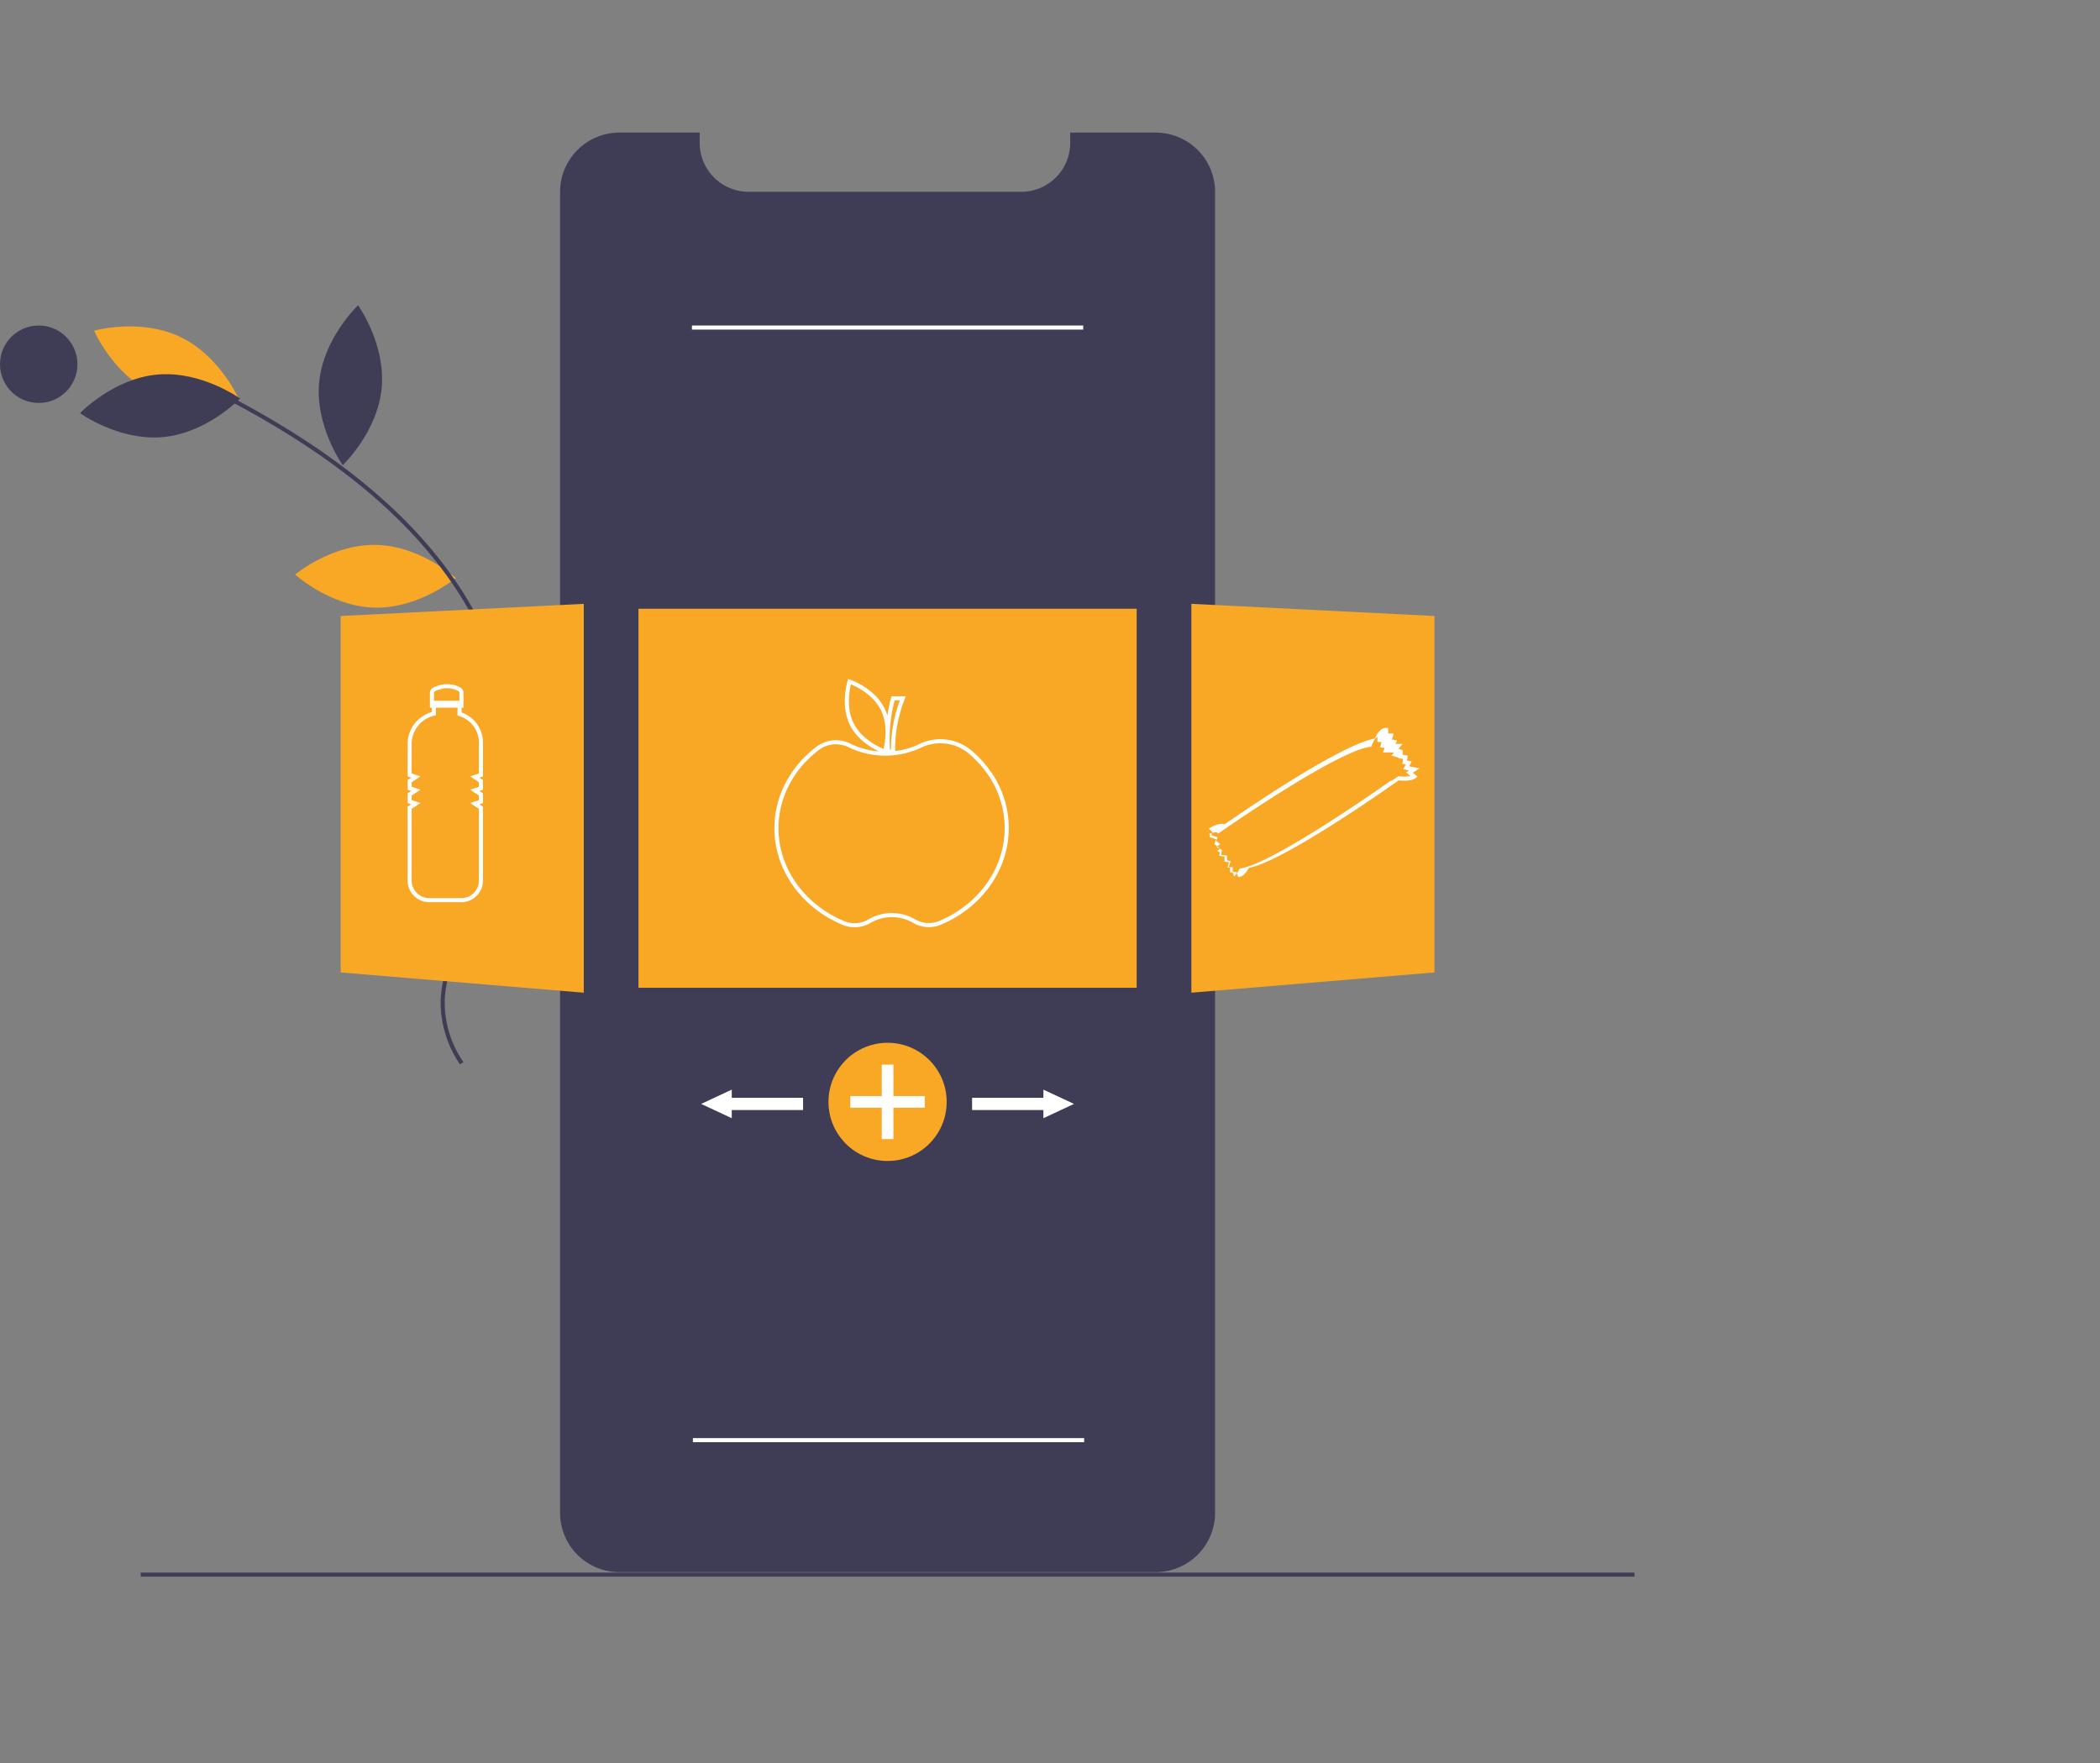 <svg width="1030.475" height="865.228" xmlns="http://www.w3.org/2000/svg">
 <rect width="100%" height="100%" fill="#808080" stroke="none"/>
 <title>healthy_options</title>

 <g>
  <title>background</title>
  <rect fill="none" id="canvas_background" height="402" width="582" y="-1" x="-1"/>
 </g>
 <g>
  <title>Layer 1</title>
  <path id="svg_2" fill="#3f3d56" d="m596.241,94.206l0,648.2a29.139,29.139 0 0 1 -29.13,29.11l-263.15,0a29.079,29.079 0 0 1 -29.13,-29.11l0,-648.2a29.127,29.127 0 0 1 29.13,-29.13l39.38,0l0,5.05a23.987,23.987 0 0 0 23.98,23.99l133.84,0a23.789,23.789 0 0 0 14.22,-4.68a22.285,22.285 0 0 0 2.36,-1.98a23.917,23.917 0 0 0 7.4,-17.33l0,-5.05l41.97,0a29.121,29.121 0 0 1 29.13,29.13z"/>
  <rect id="svg_3" fill="#f9a826" height="186" width="244.465" y="298.746" x="313.304"/>
  <path id="svg_4" fill="#f9a826" d="m184.571,267.407c21.766,0.467 39.08,16.24 39.08,16.24s-17.975,15.016 -39.741,14.549s-39.08,-16.24 -39.08,-16.24s17.975,-15.016 39.741,-14.549z"/>
  <path id="svg_5" fill="#f9a826" d="m75.144,193.109c19.664,9.342 42.213,3.007 42.213,3.007s-9.334,-21.482 -28.998,-30.824s-42.213,-3.007 -42.213,-3.007s9.334,21.482 28.998,30.824z"/>
  <path id="svg_6" fill="#3f3d56" d="m77.143,183.825c21.68,-1.981 40.657,11.747 40.657,11.747s-16.174,16.941 -37.855,18.922s-40.657,-11.747 -40.657,-11.747s16.174,-16.941 37.855,-18.922z"/>
  <path id="svg_7" fill="#3f3d56" d="m156.617,187.579c-2.078,21.671 11.565,40.709 11.565,40.709s17.013,-16.098 19.091,-37.77s-11.565,-40.709 -11.565,-40.709s-17.013,16.098 -19.091,37.77z"/>
  <path id="svg_8" fill="#3f3d56" d="m258.721,320.489c-11.372,18.565 -7.459,41.658 -7.459,41.658s22.349,-7.007 33.721,-25.572s7.459,-41.658 7.459,-41.658s-22.349,7.007 -33.721,25.572z"/>
  <path id="svg_9" fill="#3f3d56" d="m225.731,522.337l1.657,-1.12a51.919,51.919 0 0 1 -9.163,-28.792c0.046,-15.058 7.442,-28.985 14.595,-42.454c1.328,-2.5 2.651,-4.992 3.924,-7.482a163.334,163.334 0 0 0 12.704,-31.893c11.095,-41.23 0.171,-89.874 -29.219,-130.122c-23.315,-31.929 -58.072,-59.849 -106.254,-85.355l-0.936,1.768c47.908,25.361 82.441,53.089 105.574,84.768c29.037,39.764 39.842,87.772 28.903,128.423a161.394,161.394 0 0 1 -12.553,31.502c-1.269,2.481 -2.587,4.963 -3.91,7.455c-7.267,13.684 -14.781,27.833 -14.829,43.386a53.937,53.937 0 0 0 9.506,29.918z"/>
  <circle id="svg_10" fill="#3f3d56" r="19" cy="178.747" cx="19"/>
  <polygon id="svg_11" fill="#f9a826" points="286.462 487.161 167.193 477.222 167.193 302.294 286.462 296.331 286.462 487.161"/>
  <polygon id="svg_12" fill="#f9a826" points="584.61 487.161 703.879 477.222 703.879 302.294 584.61 296.331 584.61 487.161"/>
  <path id="svg_13" fill="#fff" d="m476.994,368.56a23.831,23.831 0 0 0 -26.15,-3.324a35.293,35.293 0 0 1 -11.607,3.321a67.181,67.181 0 0 1 4.719,-25.516l0.527,-1.361l-7.01,0l-0.201,0.736a77.589,77.589 0 0 0 -1.843,8.725a22.622,22.622 0 0 0 -1.467,-3.703c-4.917,-9.749 -16.278,-13.736 -16.759,-13.9l-0.969,-0.332l-0.309,0.976c-0.153,0.485 -3.701,11.991 1.216,21.74c3.52,6.98 10.343,11.005 14.112,12.79a36.266,36.266 0 0 1 -13.718,-3.67a16,16 0 0 0 -16.938,1.43c-13.088,9.946 -20.595,24.525 -20.595,40c0,20.328 13.165,38.944 33.539,47.427a15.088,15.088 0 0 0 5.798,1.151a15.379,15.379 0 0 0 7.851,-2.153a20.766,20.766 0 0 1 20.809,-0.042a15.342,15.342 0 0 0 13.66,0.962c20.255,-8.516 33.343,-27.1 33.343,-47.345c-0,-14.491 -6.396,-27.954 -18.007,-37.91zm-37.991,-24.881l2.574,0a68.957,68.957 0 0 0 -4.356,24.241l-0.459,0a72.747,72.747 0 0 1 2.242,-24.241zm-20.076,11.341c-3.733,-7.401 -2.096,-16.222 -1.372,-19.199c2.823,1.185 10.881,5.102 14.621,12.516c3.732,7.4 2.096,16.22 1.372,19.198c-2.825,-1.188 -10.89,-5.116 -14.621,-12.515zm41.955,96.951a13.322,13.322 0 0 1 -11.871,-0.843a22.766,22.766 0 0 0 -22.844,0.048a13.311,13.311 0 0 1 -11.859,0.875c-19.626,-8.171 -32.307,-26.062 -32.307,-45.581c0,-14.844 7.219,-28.843 19.805,-38.407a13.856,13.856 0 0 1 8.386,-2.8a14.016,14.016 0 0 1 6.425,1.555a41.285,41.285 0 0 0 35.117,0.208a21.83,21.83 0 0 1 23.958,3.052c11.162,9.57 17.31,22.494 17.31,36.392c0,19.438 -12.607,37.298 -32.119,45.501z"/>
  <path id="svg_14" fill="#fff" d="m226.501,349.66l0,-2.348l0.933,0l0,-7.314a2.958,2.958 0 0 0 -1.581,-2.637c-4.127,-2.153 -8.563,-2.151 -13.184,0.01a2.981,2.981 0 0 0 -1.702,2.697l0,7.244l0.933,0l0,2.125a16.298,16.298 0 0 0 -11.9,15.758l0,15.826l1.777,0.593l-1.777,1.185l0,4.756l1.777,0.593l-1.777,1.185l0,4.756l1.777,0.592l-1.777,1.185l0,36.223a10.669,10.669 0 0 0 10.657,10.657l15.71,0a10.645,10.645 0 0 0 10.633,-10.633l0,-36.247l-1.777,-1.185l1.777,-0.592l0,-4.756l-1.777,-1.185l1.777,-0.593l0,-4.756l-1.777,-1.185l1.777,-0.593l0,-16.644a15.646,15.646 0 0 0 -10.5,-14.718zm-12.984,-10.477c4.084,-1.908 7.818,-1.924 11.411,-0.048a0.976,0.976 0 0 1 0.506,0.864l0,3.914l-12.466,0l0,-3.844a0.975,0.975 0 0 1 0.549,-0.886zm21.484,40.397l-4.289,1.43l4.289,2.859l0,2.244l-4.289,1.43l4.289,2.86l0,2.244l-4.289,1.429l4.289,2.86l0,35.177a8.643,8.643 0 0 1 -8.633,8.633l-15.71,0a8.667,8.667 0 0 1 -8.657,-8.657l0,-35.152l4.289,-2.86l-4.289,-1.429l0,-2.244l4.289,-2.86l-4.289,-1.43l0,-2.244l4.289,-2.859l-4.289,-1.43l0,-14.385a14.312,14.312 0 0 1 11.125,-14.008l0.774,-0.179l0,-3.696l10.6,0l0,3.83l0.721,0.209a13.63,13.63 0 0 1 9.779,13.026l0,15.202z"/>
  <path id="svg_15" fill="#fff" d="m696.564,377.048l-5.035,-1.006l1.186,-2.371l-2.31,-0.462l0.399,-2.401l-2.521,-0.421l0,-2.278l-2.046,-0.584l1.942,-2.427l-3.37,0l0.704,-1.758l-2.492,-0.415l0.846,-2.964l-2.696,0l0,-2.766l-1,0c-3.15,0 -4.907,3.742 -5.484,5.241c-17.393,3.033 -67.892,38.012 -73.655,42.034c-2.395,-0.777 -5.946,1.044 -6.688,1.448l-1.174,0.64l1.693,1.693l-0.505,1.514l3.107,1.165l-0.681,1.701l1.957,1.632l-1.758,1.319l2.646,1.588l-0.465,2.32l2.955,0.423l0,2.322l1.716,0.344l-0.855,2.998l1.905,0l0,2.371l1.859,0l0.843,2.525l0.865,-0.174c2.012,-0.402 3.734,-3.186 4.408,-4.42c16.75,-2.989 68.464,-39.373 73.498,-42.936c5.876,0.704 8.035,-0.866 8.267,-1.051l0.956,-0.765l-2.283,-1.902l3.266,-2.177zm-13.6,6.04l-0.39,-0.052l-0.321,0.228c-0.571,0.406 -57.285,40.585 -73.453,42.895l-0.519,0.074l-0.234,0.469a12.005,12.005 0 0 1 -2.474,3.382l-0.653,-1.959l-1.301,0l0,-2.371l-1.255,0l0.725,-2.533l-2.235,-0.447l0,-2.418l-2.578,-0.368l0.326,-1.631l-1.306,-0.783l1.402,-1.052l-2.783,-2.319l0.899,-2.25l-3.215,-1.206l0.286,-0.857l-0.621,-0.622c1.502,-0.624 3.318,-1.088 4.099,-0.622l0.558,0.334l0.531,-0.373c0.567,-0.398 56.896,-39.796 73.846,-42.107l0.633,-0.086l0.188,-0.61c0.291,-0.945 1.326,-3.333 2.785,-4.151l0,2.486l2.046,0l-0.734,2.568l2.25,0.375l-0.878,2.193l5.429,0l-1.22,1.525l3.485,0.996l0,0.286l2.221,0.37l-0.39,2.34l1.642,0.328l-1.186,2.371l2.867,0.574l-1.477,0.984l2.123,1.77a15.977,15.977 0 0 1 -5.853,0.095l-3.266,2.177z"/>
  <circle id="svg_16" fill="#f9a826" r="29" cy="540.746" cx="435.536"/>
  <polygon id="svg_17" fill="#fff" points="453.795 537.882 438.4 537.882 438.4 522.487 432.672 522.487 432.672 537.882 417.277 537.882 417.277 543.61 432.672 543.61 432.672 559.005 438.4 559.005 438.4 543.61 453.795 543.61 453.795 537.882"/>
  <polygon id="svg_18" fill="#fff" points="527.001 541.746 512.001 534.746 512.001 538.746 477.001 538.746 477.001 544.746 512.001 544.746 512.001 548.746 527.001 541.746"/>
  <polygon id="svg_19" fill="#fff" points="344.072 541.746 359.072 534.746 359.072 538.746 394.072 538.746 394.072 544.746 359.072 544.746 359.072 548.746 344.072 541.746"/>
  <rect id="svg_20" fill="#3f3d56" height="2" width="733" y="771.746" x="69.036"/>
  <rect id="svg_21" fill="#fff" height="2" width="192" y="159.746" x="339.536"/>
  <rect id="svg_22" fill="#fff" height="2" width="192" y="705.746" x="340.001"/>
 </g>
</svg>